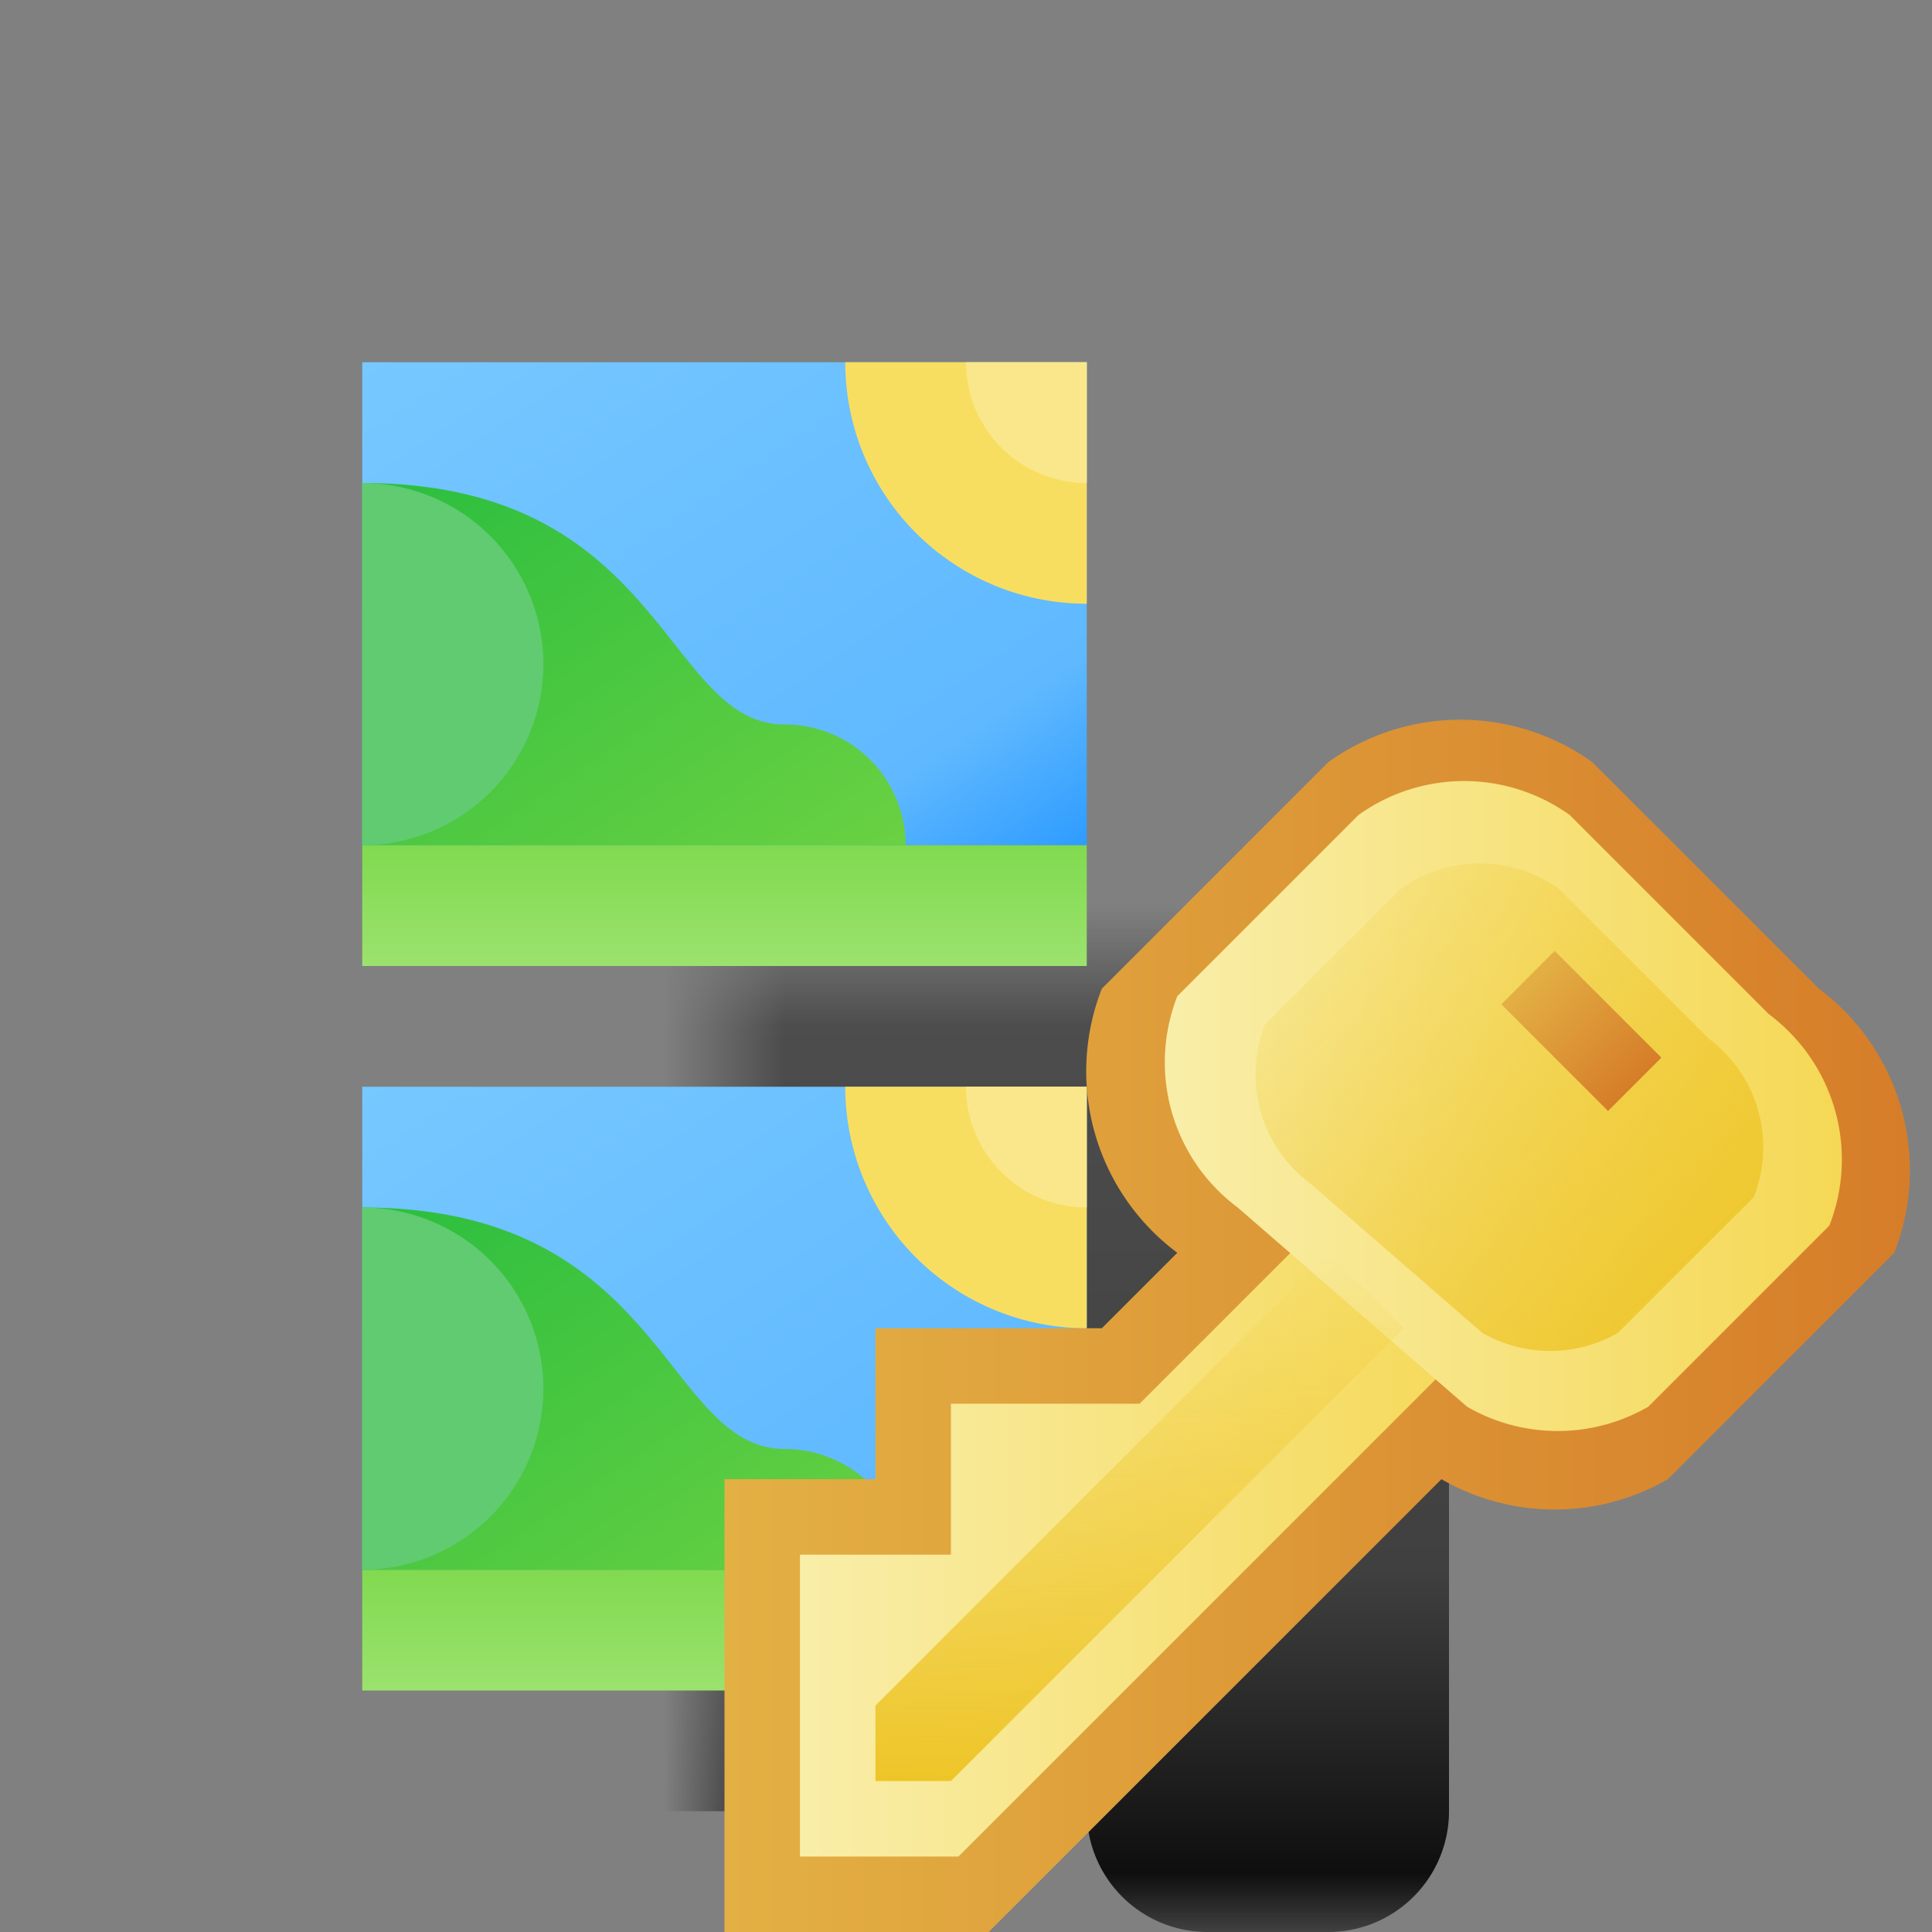 <?xml version="1.0" encoding="utf-8" standalone="yes"?>
<!DOCTYPE svg PUBLIC "-//W3C//DTD SVG 1.1//EN" "http://www.w3.org/Graphics/SVG/1.1/DTD/svg11.dtd">
<svg xmlns="http://www.w3.org/2000/svg" xmlns:xlink="http://www.w3.org/1999/xlink"
	width="16" height="16" version="1.1">
	<rect width="100%" height="100%" fill="#808080" stroke="none"/>
	<title>Film Key</title>
	<desc>Film Key</desc>
	<g id="icon" transform="translate(6,8)">
		<defs>
			<linearGradient id="backing" x1="0%" y1="0%" x2="00%" y2="100%">
				<stop offset="0%" stop-color="#717171" />
				<stop offset="40%" stop-color="#515151" />
				<stop offset="80%" stop-color="#404040" />
				<stop offset="100%" stop-color="#050505" />
			</linearGradient>
			<linearGradient id="sky" x1="0%" y1="0%" x2="100%" y2="100%">
				<stop offset="0%" stop-color="#76c8ff" />
				<stop offset="50%" stop-color="#68beff" />
				<stop offset="80%" stop-color="#60b9ff" />
				<stop offset="100%" stop-color="#2e9cff" />
			</linearGradient>
			<linearGradient id="grass" x1="0%" y1="0%" x2="0%" y2="100%">
				<stop offset="0%" stop-color="#80da4f" />
				<stop offset="100%" stop-color="#9be26e" />
			</linearGradient>
			<linearGradient id="bush" x1="0%" y1="0%" x2="100%" y2="100%">
				<stop offset="0%" stop-color="#2bbe3f" />
				<stop offset="100%" stop-color="#6ad142" />
			</linearGradient>
			<linearGradient id="plague" x1="0%" y1="0%" x2="100%" y2="0%">
				<stop offset="0%" stop-color="#e8d462" />
				<stop offset="100%" stop-color="#e9d461" />
			</linearGradient>
			<mask id="grips">
				<rect width="16" height="16" x="-8" y="-8" fill="#ffffff" />
				<g id="side">
					<g id="dashes">
						<rect width="1" height="0.75" x="4" y="1.5" fill="#818181" />
						<rect width="1" height="0.75" x="4" y="3.75" fill="#5a5a5a" />
						<rect width="1" height="0.75" x="4" y="6" fill="#4d4d4d" />
					</g>
					<use xlink:href="#dashes" transform="scale(1,-1) translate(0,-1)" />
				</g>
				<use xlink:href="#side" transform="scale(-1,1)" />
			</mask>
		</defs>
		<path fill="url(#backing)" mask="url(#grips)"
			d="M0,-6 h3 a1,1 0 0,1 1,-1 h1 a1,1 0 0,1 1,1 v13 a1,1 0 0,1 -1,1 h-1 a1,1 0 0,1 -1,-1 h-6 a1,1 0 0,1 -1,1 h-1 a1,1 0 0,1 -1,-1 v-13 a1,1 0 0,1 1,-1 h1 a1,1 0 0,1 1,1 h3 z" />
		<g id="picture">
			<rect width="6" height="4" x="-3" y="1" fill="url(#sky)" />
			<path fill="#f8de60" d="M3,1 v2 a2,2 0 0,1 -2,-2" />
			<path fill="#fae78c" d="M3,1 v1 a1,1 0 0,1 -1,-1" />
			<rect width="6" height="1" x="-3" y="5" fill="url(#grass)" />
			<path fill="url(#bush)" d="M-3,2 c2.5,0 2.5,2 3.5,2 a1,1 0 0,1 1,1 l-4.5,0" />
			<path fill="#60cb70" d="M-3,2 a1.5,1.5 0 0,1 0,3" />
		</g>
		<use xlink:href="#picture" transform="translate(0,-6)" />
		<g id="key-icon" transform="translate(5,3)">
			<defs>
				<linearGradient id="key-backing" x1="0%" y1="0%" x2="100%"
					y2="0%">
					<stop offset="0%" stop-color="#e3b044" />
					<stop offset="100%" stop-color="#d67d29" />
				</linearGradient>
				<linearGradient id="key-center" x1="0%" y1="0%" x2="100%" y2="0%">
					<stop offset="0%" stop-color="#f9eea9" />
					<stop offset="100%" stop-color="#f5d855" />
				</linearGradient>
				<linearGradient id="key-line" x1="0%" y1="0%" x2="0%" y2="100%">
					<stop offset="0%" stop-color="#eec528" stop-opacity="0" />
					<stop offset="100%" stop-color="#eec528" />
				</linearGradient>
				<linearGradient id="key-top" x1="0%" y1="0%" x2="100%" y2="100%">
					<stop offset="0%" stop-color="#eec528" stop-opacity="0" />
					<stop offset="100%" stop-color="#eec528" />
				</linearGradient>
			</defs>
			<g id="key-tick" transform="scale(0.625)">
				<path fill="url(#key-backing)"
					d="M-8,8 v-6 h2 v-2 h3 l1,-1 a3,3 0 0,1 -1,-3.5 l3,-3 a3,3 0 0,1 3.5,0 l3,3 a3,3 0 0,1 1,3.5 l-3,3 a3,3 0 0,1 -3,0 l-6,6 Z" />
				<path fill="url(#key-center)" d="M-7,7 v-4 h2 v-2 l2.5,0 l3,-3 l1.8,1.8 l-7.2,7.2 Z" />
				<path transform="scale(0.8)"
					d="M-1.5,-2 a3,3 0 0,1 -1,-3.5 l3,-3 a3,3 0 0,1 3.5,0 l3.3,3.3 a3,3 0 0,1 1,3.5 l-3,3 a3,3 0 0,1 -3,0 Z"
					fill="url(#key-center)" />
				<path transform="scale(0.6)"
					d="M-0.4,-3.2 a3,3 0 0,1 -1,-3.5 l3,-3 a3,3 0 0,1 3.5,0 l3.3,3.3 a3,3 0 0,1 1,3.5 l-3,3 a3,3 0 0,1 -3,0 Z"
					fill="url(#key-top)" />
				<path fill="url(#key-line)" d="M-6,6 v-1 l6,-6 l1,1 l-6,6 Z" />
				<rect width="2" height="1" transform="translate(3,-5) rotate(45)" fill="url(#key-backing)" />
			</g>
		</g>
	</g>
</svg>
